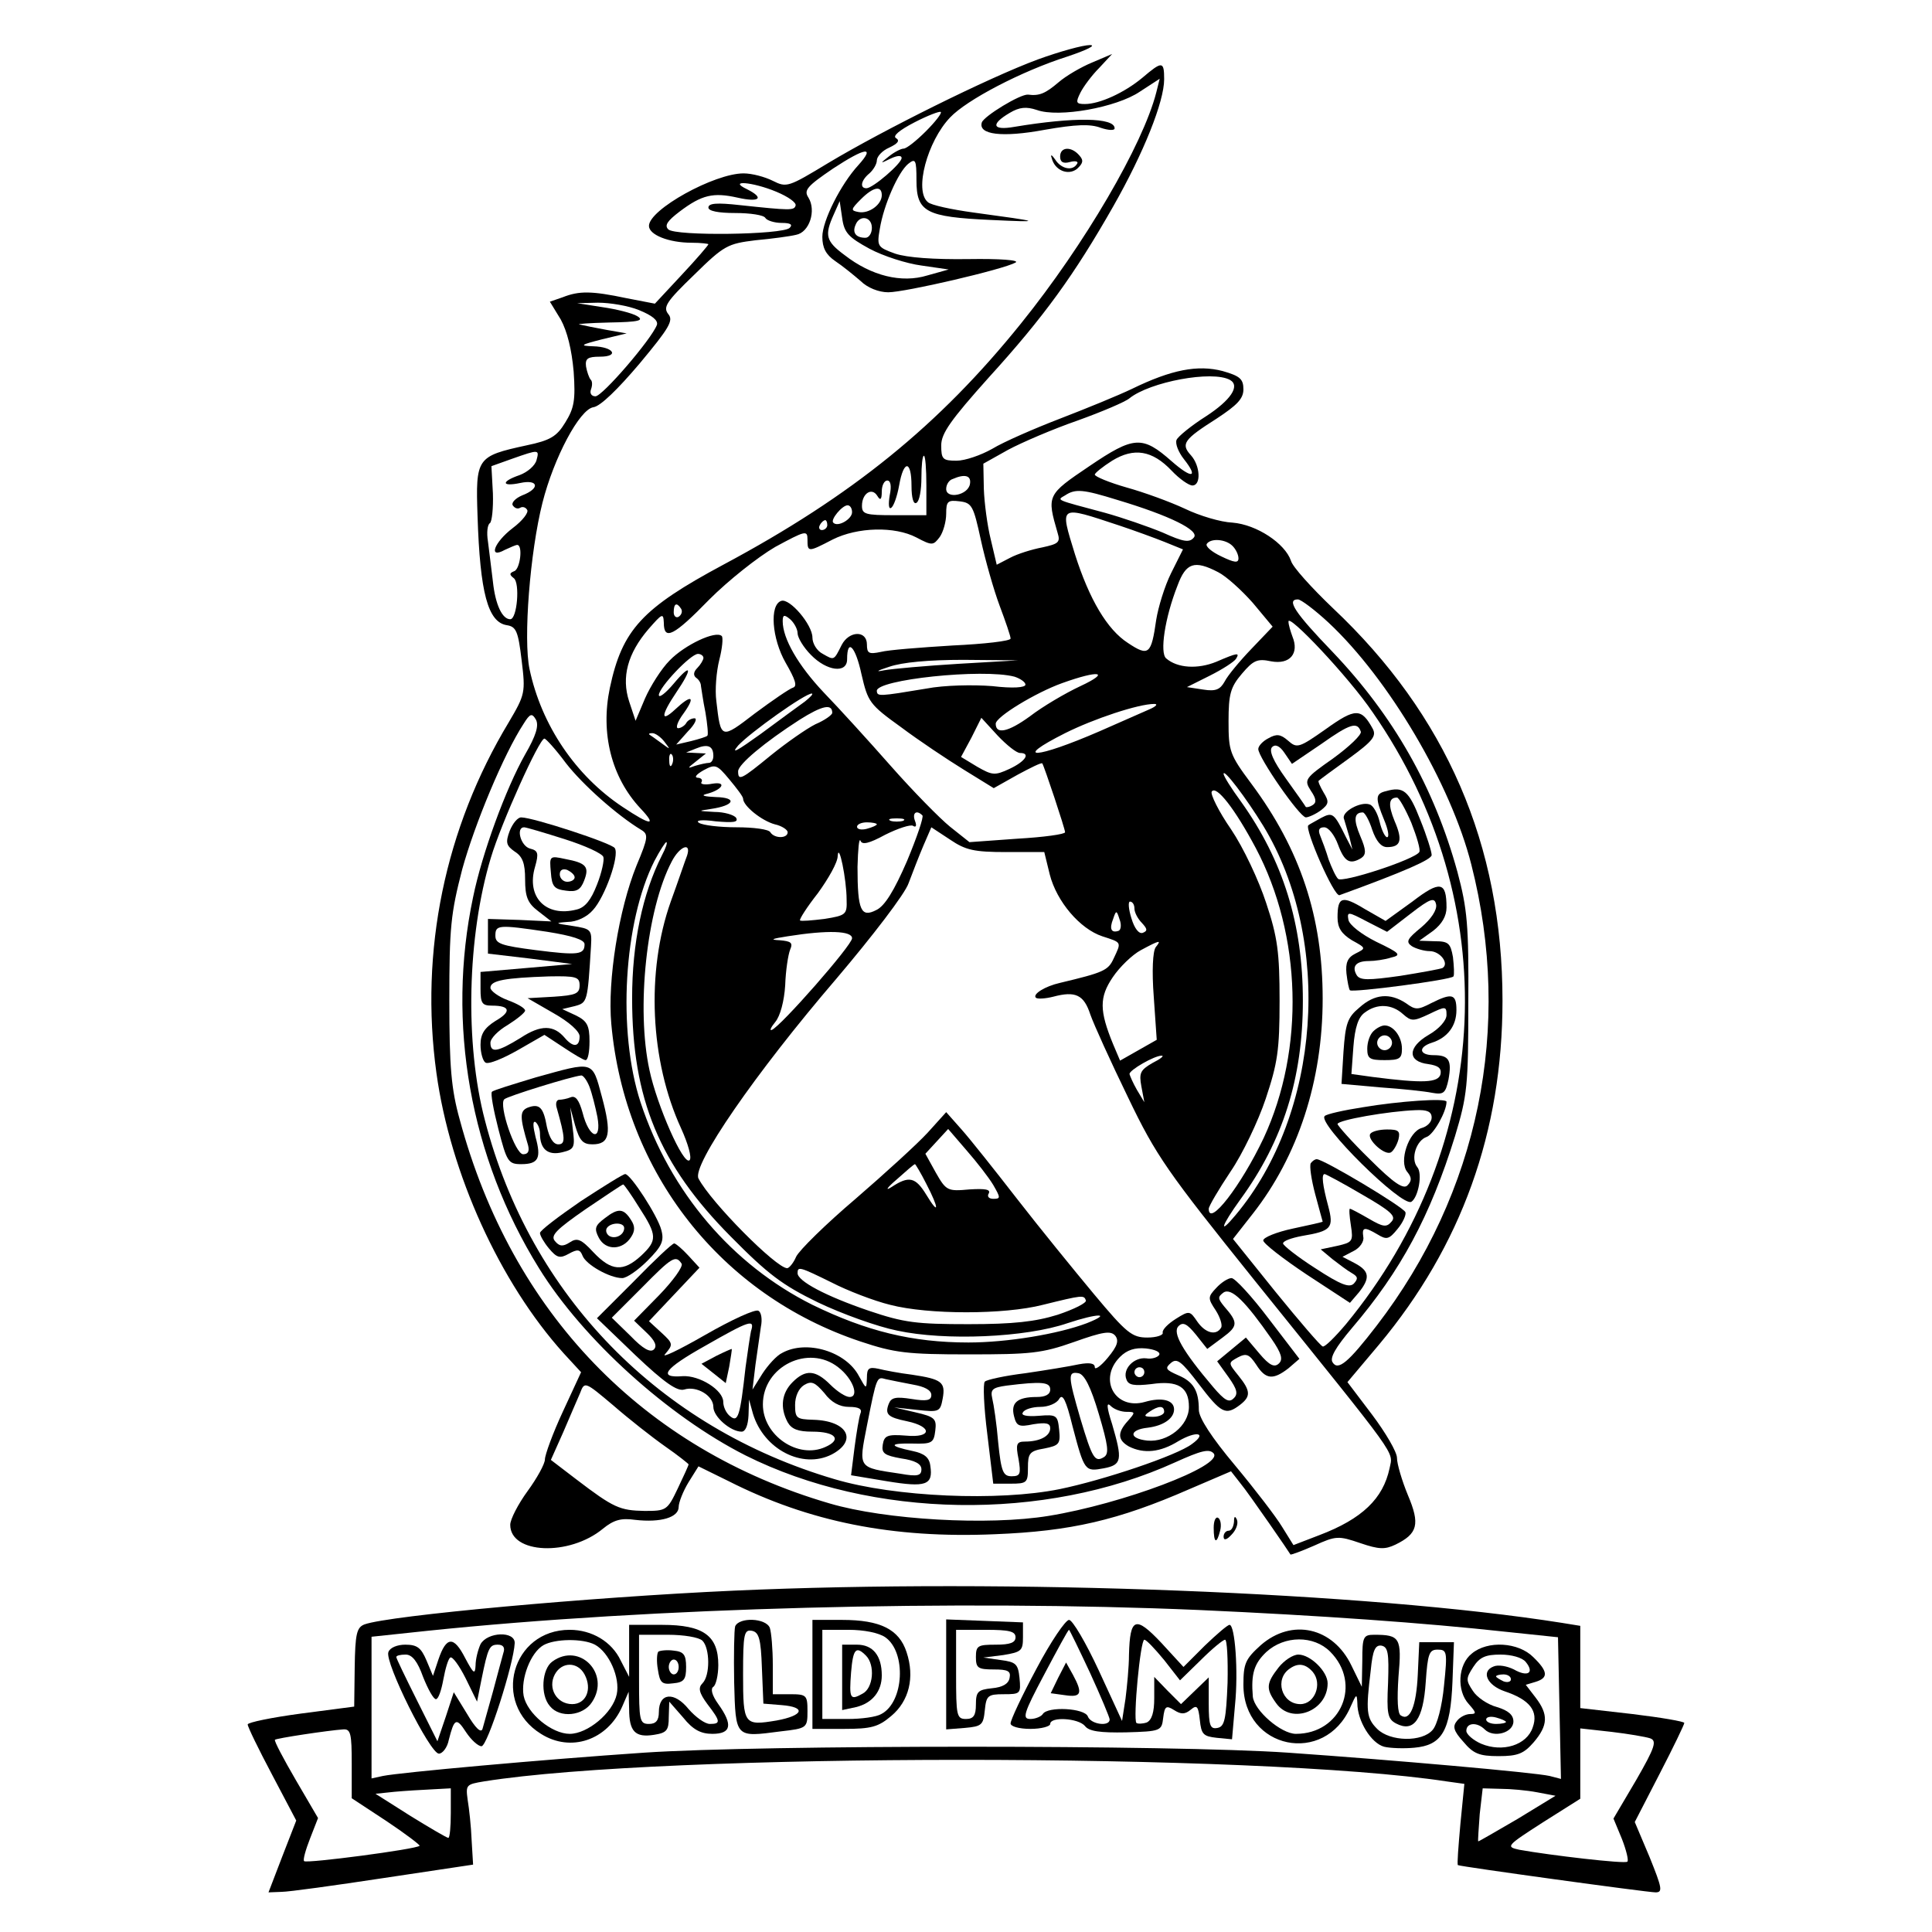 <?xml version="1.0" standalone="no"?>
<!DOCTYPE svg PUBLIC "-//W3C//DTD SVG 20010904//EN"
 "http://www.w3.org/TR/2001/REC-SVG-20010904/DTD/svg10.dtd">
<svg version="1.0" xmlns="http://www.w3.org/2000/svg"
 width="390pt" height="390pt" viewBox="0 0 390 390"
 preserveAspectRatio="xMidYMid meet">
<g transform="translate(0,390) scale(0.1,-0.1)"
fill="#000000" stroke="none">
<path d="M2095 3780 c-100 -37 -313 -143 -423 -209 -81 -49 -84 -50 -112 -36
-16 8 -42 15 -59 15 -59 0 -191 -73 -191 -106 0 -18 40 -34 86 -34 19 0 34 -2
34 -3 0 -2 -24 -30 -54 -62 l-54 -58 -57 11 c-71 15 -96 15 -129 2 l-26 -9 22
-36 c13 -24 22 -60 26 -105 4 -58 1 -74 -17 -103 -17 -28 -30 -36 -78 -46
-101 -22 -103 -25 -99 -143 5 -155 21 -214 59 -220 19 -3 23 -12 30 -71 8 -65
7 -69 -26 -125 -129 -214 -180 -462 -146 -708 28 -203 128 -423 257 -566 l35
-38 -37 -80 c-20 -43 -36 -87 -36 -96 0 -9 -16 -38 -35 -64 -19 -26 -35 -57
-35 -68 0 -59 119 -64 187 -8 22 18 37 22 65 18 52 -6 88 5 88 26 0 9 9 32 20
50 l20 32 61 -30 c162 -82 331 -116 538 -107 152 6 248 28 392 91 l84 36 18
-23 c10 -12 36 -49 59 -82 23 -33 42 -61 43 -63 1 -1 23 7 48 18 44 20 49 20
93 5 38 -13 50 -13 71 -3 45 22 50 41 25 100 -12 29 -22 63 -22 75 0 12 -23
51 -50 87 l-50 66 64 76 c166 199 249 429 249 694 0 315 -114 577 -342 792
-43 41 -82 84 -85 96 -12 35 -69 73 -118 77 -24 1 -67 14 -96 28 -30 14 -82
33 -118 43 -35 10 -64 22 -64 26 0 3 16 16 35 28 44 27 81 21 120 -20 16 -17
35 -30 42 -30 18 0 16 40 -3 61 -21 23 -14 32 52 74 41 27 54 40 54 59 0 21
-7 27 -42 37 -50 13 -103 3 -183 -36 -27 -13 -93 -40 -145 -60 -52 -20 -114
-47 -137 -61 -23 -13 -55 -24 -72 -24 -28 0 -31 3 -31 31 0 24 19 51 96 137
112 123 173 208 251 345 62 109 103 212 103 257 0 37 -4 37 -44 3 -36 -30 -86
-53 -116 -53 -18 0 -19 3 -9 23 6 12 23 35 38 50 l26 28 -40 -17 c-22 -9 -53
-27 -68 -40 -27 -23 -39 -28 -62 -25 -16 1 -88 -43 -93 -56 -8 -25 41 -31 127
-15 63 11 92 12 113 4 15 -5 28 -6 28 -1 0 22 -82 23 -202 3 -45 -8 -49 5 -10
28 20 12 34 13 55 6 44 -16 161 5 208 37 l40 26 -7 -28 c-27 -105 -144 -306
-273 -466 -165 -205 -341 -348 -601 -487 -164 -88 -204 -131 -229 -249 -19
-91 3 -180 62 -243 34 -36 21 -35 -36 3 -95 63 -164 165 -188 278 -13 61 1
237 26 336 23 91 75 189 103 193 14 2 49 36 93 88 60 72 69 87 58 100 -11 14
-4 25 52 79 61 60 68 63 124 70 33 3 70 8 82 11 27 5 41 49 25 75 -10 15 -3
23 50 59 64 42 86 46 51 7 -36 -39 -73 -113 -73 -145 0 -22 7 -36 26 -49 15
-10 37 -28 51 -40 14 -14 37 -23 56 -23 34 0 232 46 257 60 9 5 -32 8 -95 7
-70 -1 -124 3 -148 11 -36 13 -37 15 -31 50 8 49 37 114 57 131 15 12 17 9 17
-33 0 -64 19 -74 150 -80 107 -5 105 -4 -35 15 -44 6 -86 15 -92 21 -28 23 -1
123 45 171 33 35 143 93 237 123 39 13 59 23 45 23 -14 0 -61 -13 -105 -29z
m-226 -145 c-19 -19 -39 -35 -45 -35 -5 0 -19 -7 -30 -16 -18 -14 -18 -15 4
-4 13 6 22 7 22 1 0 -11 -58 -61 -71 -61 -14 0 -11 16 6 30 8 7 15 19 15 26 0
8 11 20 25 26 17 8 22 14 14 19 -8 4 6 16 37 32 27 14 51 23 53 21 3 -2 -11
-20 -30 -39z m-302 -122 c24 -10 41 -22 39 -28 -3 -10 -10 -10 -113 1 -45 5
-63 4 -63 -5 0 -7 20 -11 54 -11 30 0 58 -4 61 -10 3 -5 18 -10 33 -10 17 0
23 -3 16 -10 -14 -14 -231 -17 -245 -3 -8 8 -2 17 23 36 45 34 68 39 117 28
44 -10 55 -1 19 17 -40 19 11 15 59 -5z m213 -7 c0 -19 -26 -38 -47 -34 -16 3
-16 5 5 26 25 25 42 28 42 8z m-25 -108 c28 -15 75 -30 105 -34 l55 -8 -43
-12 c-52 -16 -113 -1 -167 41 -38 28 -41 40 -22 82 l12 27 5 -34 c4 -30 13
-39 55 -62z m5 42 c0 -11 -6 -20 -13 -20 -19 0 -27 10 -20 26 8 21 33 17 33
-6z m-470 -166 c27 -11 39 -21 36 -30 -11 -29 -110 -144 -124 -144 -8 0 -12 6
-9 14 3 8 3 17 -1 20 -3 4 -7 15 -9 26 -2 16 3 20 28 20 40 0 28 20 -14 21
-28 1 -25 3 18 14 l50 12 -40 7 c-22 4 -47 9 -55 11 -8 1 19 3 60 4 60 1 71 4
56 13 -10 6 -42 14 -70 18 l-51 8 42 1 c24 0 61 -6 83 -15z m1193 -141 c21
-12 1 -41 -48 -73 -30 -19 -57 -41 -60 -48 -3 -8 4 -25 15 -39 30 -38 16 -40
-25 -4 -59 52 -76 51 -166 -10 -86 -58 -86 -59 -64 -135 6 -19 1 -22 -31 -29
-21 -4 -50 -13 -65 -21 l-27 -14 -12 51 c-7 28 -13 74 -14 102 l-1 51 50 28
c28 15 91 42 140 59 50 18 97 38 105 45 41 33 167 57 203 37z m-1400 -162 c-3
-11 -18 -24 -34 -30 -38 -13 -37 -24 1 -16 37 8 41 -11 4 -25 -14 -6 -22 -15
-19 -20 4 -6 10 -8 15 -5 5 3 11 1 14 -4 4 -5 -9 -22 -29 -37 -38 -29 -50 -63
-16 -44 11 5 22 10 25 10 12 0 6 -49 -6 -53 -10 -4 -10 -7 -1 -14 13 -9 7 -83
-7 -83 -16 0 -30 29 -35 76 -3 27 -8 63 -10 81 -3 18 -1 34 4 37 4 3 7 30 6
60 l-3 55 42 15 c54 19 55 19 49 -3z m787 -51 l0 -60 -65 0 c-58 0 -65 2 -65
19 0 25 20 38 31 20 6 -10 9 -8 9 9 0 12 5 22 11 22 7 0 9 -11 5 -30 -3 -18
-2 -29 3 -25 5 3 12 23 16 45 9 52 25 52 25 -1 0 -24 4 -38 10 -34 6 3 10 26
10 51 0 24 2 44 5 44 3 0 5 -27 5 -60z m88 3 c-4 -23 -48 -31 -48 -10 0 9 6
18 13 20 25 11 38 7 35 -10z m297 -32 c107 -32 167 -62 155 -76 -9 -11 -21 -9
-63 10 -29 12 -81 30 -117 40 -101 27 -97 25 -80 35 21 14 37 12 105 -9z
m-275 -81 c9 -41 26 -101 38 -133 12 -32 22 -61 22 -66 0 -5 -53 -11 -117 -14
-65 -4 -130 -9 -145 -13 -24 -5 -28 -3 -28 15 0 29 -36 28 -51 -1 -16 -32 -15
-31 -38 -18 -12 6 -21 21 -21 33 0 26 -46 80 -63 74 -24 -8 -19 -76 9 -125 19
-33 24 -47 15 -50 -7 -2 -42 -26 -77 -52 -69 -53 -69 -53 -78 25 -3 22 0 59 6
83 6 23 8 45 5 48 -12 12 -75 -18 -105 -49 -17 -17 -39 -52 -50 -77 l-19 -45
-13 39 c-16 49 -3 97 39 146 28 32 30 33 31 13 0 -37 20 -27 92 47 38 38 97
85 133 106 61 33 65 34 65 15 0 -26 1 -26 51 0 50 25 125 27 169 4 32 -17 34
-16 47 1 7 10 13 31 13 47 0 25 3 28 27 25 25 -3 28 -9 43 -78z m-260 56 c0
-14 -29 -31 -38 -21 -6 6 18 35 29 35 5 0 9 -6 9 -14z m540 -27 c30 -10 71
-25 91 -33 l37 -15 -24 -48 c-13 -26 -26 -69 -30 -94 -10 -70 -15 -75 -57 -47
-42 27 -78 88 -107 179 -31 101 -34 99 90 58z m-590 1 c0 -5 -5 -10 -11 -10
-5 0 -7 5 -4 10 3 6 8 10 11 10 2 0 4 -4 4 -10z m818 -42 c7 -7 12 -18 12 -25
0 -10 -8 -9 -35 4 -19 9 -32 20 -29 25 8 12 38 10 52 -4z m-29 -53 c16 -8 47
-36 70 -62 l40 -48 -43 -45 c-24 -25 -48 -54 -54 -66 -9 -16 -18 -20 -43 -16
l-33 5 46 23 c26 13 49 28 53 34 8 13 4 13 -40 -6 -37 -15 -78 -13 -101 7 -13
11 -3 81 23 147 17 46 34 52 82 27z m223 -102 c121 -113 247 -326 288 -488 84
-329 15 -663 -191 -931 -57 -74 -78 -92 -89 -74 -6 9 6 30 39 69 99 116 158
226 208 387 25 83 27 102 27 269 1 158 -2 190 -22 265 -47 171 -129 315 -252
444 -76 79 -94 106 -70 106 6 0 34 -21 62 -47z m-1307 28 c3 -5 1 -12 -5 -16
-5 -3 -10 1 -10 9 0 18 6 21 15 7z m235 -49 c0 -9 12 -29 27 -44 32 -33 73
-38 73 -9 0 44 17 26 29 -30 13 -56 16 -61 80 -107 36 -27 93 -65 127 -86 l60
-37 48 27 c26 14 48 25 50 23 4 -6 46 -132 46 -139 0 -4 -43 -10 -96 -13 l-97
-7 -39 31 c-21 17 -75 72 -120 123 -44 50 -105 117 -135 148 -52 55 -83 109
-83 144 0 13 3 14 15 4 8 -7 15 -20 15 -28z m1161 -160 c267 -385 245 -872
-54 -1235 -22 -26 -43 -47 -47 -45 -5 2 -47 51 -95 110 l-86 107 40 51 c91
116 141 268 141 434 0 165 -45 301 -144 434 -44 59 -46 66 -46 126 0 55 4 69
27 96 23 27 31 31 59 25 38 -7 57 16 43 50 -4 11 -8 24 -8 30 -2 19 122 -112
170 -183z m-1351 110 c0 -4 -6 -14 -12 -20 -8 -8 -9 -15 -3 -20 6 -4 10 -11
10 -17 1 -5 4 -29 9 -53 4 -24 6 -45 4 -47 -1 -2 -17 -7 -33 -11 l-30 -7 24
27 c14 14 19 26 13 26 -6 0 -14 -4 -17 -10 -3 -5 -11 -10 -16 -10 -6 0 -1 14
11 30 25 35 16 39 -17 8 -30 -28 -29 -12 2 34 34 50 31 61 -5 18 -16 -19 -30
-30 -30 -23 0 15 64 83 79 83 6 0 11 -4 11 -8z m515 -12 c-66 -4 -133 -10
-150 -13 -19 -4 -15 -1 10 7 26 9 79 14 150 14 l110 -1 -120 -7z m113 -26 c12
-4 22 -11 22 -16 0 -6 -25 -8 -67 -3 -38 3 -97 2 -133 -5 -96 -16 -99 -16
-100 -5 -3 23 214 46 278 29z m133 -19 c-30 -14 -76 -41 -102 -61 -44 -32 -69
-37 -69 -15 0 14 81 63 134 82 75 27 99 23 37 -6z m-556 -31 c-11 -8 -51 -37
-90 -66 -46 -33 -61 -42 -45 -23 24 26 136 106 149 105 3 -1 -3 -7 -14 -16z
m55 -23 c0 -4 -15 -15 -34 -23 -18 -9 -58 -37 -89 -62 -61 -50 -67 -53 -67
-33 0 14 54 59 124 104 46 29 66 33 66 14z m640 7 c-14 -6 -59 -26 -100 -44
-129 -56 -179 -59 -70 -4 58 29 148 59 180 59 8 0 4 -5 -10 -11z m-1260 -91
c-39 -69 -87 -200 -105 -288 -54 -255 -6 -525 133 -749 89 -144 261 -299 417
-378 256 -128 603 -134 867 -14 53 24 69 28 78 18 20 -25 -185 -102 -333 -126
-122 -20 -330 -8 -442 25 -377 110 -642 385 -747 775 -17 61 -21 106 -21 240
0 148 3 176 26 265 25 91 84 233 124 294 13 21 17 22 25 8 6 -12 0 -32 -22
-70z m999 3 c22 0 11 -17 -21 -32 -30 -14 -35 -13 -65 4 l-33 20 21 39 20 40
33 -36 c18 -19 38 -35 45 -35z m-718 23 c13 -17 13 -17 -6 -3 -11 8 -22 16
-24 17 -2 2 0 3 6 3 6 0 17 -8 24 -17z m-199 -43 c34 -44 104 -106 152 -135
15 -9 15 -15 -9 -72 -36 -89 -59 -232 -51 -320 27 -300 221 -547 503 -641 69
-23 94 -26 218 -26 125 0 148 2 213 25 59 21 74 23 83 13 8 -10 5 -21 -15 -45
-14 -17 -26 -25 -26 -19 0 8 -10 10 -32 6 -18 -4 -67 -12 -108 -18 -41 -5 -78
-13 -82 -17 -4 -4 -2 -51 5 -106 l12 -100 35 0 c33 0 35 2 35 32 0 29 3 34 33
39 30 6 33 9 30 38 -3 29 -5 31 -41 28 -25 -2 -37 1 -32 7 3 6 19 11 35 11 16
0 33 7 38 16 7 12 14 -2 27 -55 24 -91 25 -92 63 -85 37 7 38 17 17 89 -11 34
-12 46 -3 37 7 -7 21 -12 32 -12 18 0 18 -1 3 -18 -22 -24 -21 -39 2 -52 30
-15 63 -12 100 11 36 21 59 17 27 -6 -30 -23 -179 -73 -267 -91 -123 -25 -333
-16 -454 20 -354 104 -614 370 -706 724 -41 155 -36 372 12 531 21 70 98 241
108 240 3 0 23 -22 43 -49z m298 14 c0 -8 -4 -14 -9 -14 -5 0 -18 -3 -28 -6
-16 -6 -16 -5 2 9 l20 16 -20 1 -20 1 20 8 c24 10 35 5 35 -15z m-83 -16 c-3
-8 -6 -5 -6 6 -1 11 2 17 5 13 3 -3 4 -12 1 -19z m143 -70 c0 -15 38 -45 64
-52 14 -3 26 -11 26 -16 0 -13 -27 -13 -35 0 -3 6 -34 10 -68 10 -34 0 -68 4
-76 9 -8 5 5 7 34 3 35 -3 46 -2 41 7 -4 6 -24 12 -44 12 -34 2 -34 2 -7 6 48
7 54 23 10 24 -22 1 -31 3 -20 6 33 8 44 26 13 21 -15 -3 -25 -1 -22 3 3 5 -1
9 -8 9 -7 1 -2 7 12 15 24 13 27 12 52 -18 15 -18 28 -35 28 -39z m1050 -55
c141 -232 116 -581 -56 -786 -35 -42 -29 -22 10 32 86 118 126 245 126 401 0
155 -40 283 -125 402 -19 26 -35 51 -35 56 0 11 45 -48 80 -105z m-15 -45 c93
-176 99 -406 16 -585 -46 -97 -111 -181 -111 -143 0 5 20 39 44 75 24 35 56
102 71 147 24 72 28 98 28 198 0 97 -4 128 -27 197 -15 46 -46 112 -71 149
-25 36 -42 71 -39 76 9 14 47 -35 89 -114z m-673 66 c3 -3 -11 -44 -31 -92
-26 -60 -45 -91 -62 -99 -31 -16 -38 -1 -38 87 1 36 3 59 6 53 3 -9 17 -6 50
12 26 13 51 21 56 18 6 -4 8 0 4 10 -6 16 3 23 15 11z m-39 -11 c-7 -2 -19 -2
-25 0 -7 3 -2 5 12 5 14 0 19 -2 13 -5z m-53 -7 c0 -2 -9 -6 -20 -9 -11 -3
-20 -1 -20 4 0 5 9 9 20 9 11 0 20 -2 20 -4z m261 -56 l77 0 11 -45 c14 -55
61 -110 106 -125 40 -13 39 -11 23 -45 -11 -24 -20 -28 -108 -49 -31 -7 -56
-23 -49 -30 3 -3 19 -2 35 2 45 12 62 4 75 -36 7 -20 41 -95 76 -167 57 -119
80 -151 255 -369 297 -369 280 -344 273 -380 -13 -61 -55 -102 -142 -135 l-52
-20 -23 37 c-12 20 -55 76 -95 124 -47 56 -73 96 -73 112 0 39 -11 57 -42 70
-25 11 -27 14 -14 25 12 10 21 3 56 -43 45 -59 54 -64 83 -42 22 17 22 28 -3
59 -21 26 -21 26 -1 37 17 9 23 6 37 -15 19 -30 34 -31 65 -7 l22 19 -62 81
c-34 45 -68 82 -75 82 -7 0 -21 -9 -31 -20 -17 -18 -17 -21 -1 -45 9 -14 14
-30 11 -35 -10 -17 -32 -11 -48 12 -15 22 -16 23 -43 6 -16 -10 -28 -22 -27
-28 2 -5 -12 -10 -31 -10 -31 0 -42 9 -108 88 -40 48 -110 134 -155 192 -45
58 -95 121 -112 140 l-31 35 -37 -41 c-21 -23 -87 -83 -146 -134 -60 -51 -114
-104 -120 -117 -5 -12 -14 -23 -18 -23 -22 0 -154 133 -179 181 -14 26 115
213 278 403 73 86 139 172 146 193 8 21 21 55 30 76 l16 37 38 -25 c31 -21 48
-25 113 -25z m-695 -7 c-39 -77 -60 -177 -60 -288 0 -203 55 -336 199 -481 75
-76 104 -98 176 -133 48 -23 120 -49 160 -57 97 -21 260 -14 344 15 60 20 92
21 39 0 -58 -22 -161 -39 -239 -39 -114 0 -206 23 -315 76 -162 81 -287 227
-347 409 -47 144 -34 364 28 487 11 21 22 38 24 38 3 0 -1 -12 -9 -27z m51 0
c-4 -10 -18 -52 -33 -93 -50 -141 -42 -321 21 -458 14 -31 22 -59 17 -64 -12
-12 -66 111 -81 182 -27 124 -6 324 45 421 16 31 40 40 31 12z m322 -89 c1
-30 -1 -32 -45 -39 -25 -3 -47 -5 -49 -3 -2 2 14 27 36 55 21 29 40 62 40 75
2 30 18 -47 18 -88z m581 -18 c0 -8 7 -21 15 -29 11 -12 12 -16 2 -20 -8 -3
-17 9 -23 29 -6 19 -7 34 -3 34 5 0 9 -6 9 -14z m-32 -45 c-15 -5 -19 4 -11
24 6 18 7 18 13 -1 4 -10 3 -21 -2 -23z m-538 -15 c0 -14 -144 -178 -162 -185
-5 -2 -2 5 7 16 10 12 18 42 20 74 1 30 6 62 10 72 6 14 2 17 -21 19 -21 1
-16 3 16 8 82 13 130 11 130 -4z m613 -18 c-6 -8 -8 -48 -4 -100 l6 -87 -37
-21 -37 -21 -14 33 c-28 68 -28 95 -1 135 14 21 40 46 57 55 39 21 42 21 30 6z
m-7 -234 c-24 -14 -27 -20 -22 -47 l6 -32 -15 25 c-8 14 -14 28 -15 32 0 8 50
37 65 37 6 0 -3 -7 -19 -15z m-321 -246 c15 -26 15 -28 0 -28 -9 0 -13 5 -9
11 4 8 -7 10 -39 8 -44 -4 -47 -3 -68 34 l-21 38 23 25 23 25 37 -43 c21 -24
45 -55 54 -70z m-135 2 c26 -50 26 -65 0 -22 -22 36 -35 39 -70 16 -14 -9 -10
-2 10 15 19 17 35 31 37 31 1 0 12 -18 23 -40z m-191 -199 c31 -16 85 -37 118
-45 77 -20 230 -20 308 0 81 20 83 20 87 9 2 -5 -24 -18 -57 -29 -45 -14 -89
-19 -180 -19 -105 0 -130 3 -201 27 -88 30 -144 60 -144 76 0 14 4 13 69 -19z
m888 -114 c20 -29 23 -41 15 -49 -9 -9 -19 -5 -40 20 l-27 32 -29 -24 -29 -24
23 -32 c17 -24 20 -34 10 -43 -9 -9 -18 -4 -41 23 -62 73 -83 110 -70 123 9 9
17 5 35 -17 l23 -29 31 23 c31 23 32 30 3 63 -13 16 -13 19 -1 28 16 10 44
-18 97 -94z m-227 -32 c-3 -5 -15 -9 -26 -7 -25 3 -49 -22 -40 -43 4 -11 15
-13 50 -9 54 8 76 -6 76 -46 0 -38 -43 -72 -84 -68 -38 4 -37 22 1 26 32 4 53
19 53 37 0 19 -25 25 -59 15 -60 -17 -95 46 -50 91 14 14 30 19 52 17 18 -2
30 -7 27 -13z m-30 -35 c0 -5 -4 -10 -10 -10 -5 0 -10 5 -10 10 0 6 5 10 10
10 6 0 10 -4 10 -10z m-92 -84 c19 -64 21 -80 11 -87 -19 -12 -24 -3 -48 77
-25 86 -26 96 -4 92 12 -2 25 -28 41 -82z m-875 -66 c26 -18 47 -35 47 -36 0
-2 -10 -24 -22 -49 -21 -44 -23 -45 -67 -45 -50 1 -62 6 -138 64 l-51 39 25
56 c13 31 29 67 34 79 9 24 10 23 67 -25 31 -27 78 -64 105 -83z m777 115 c0
-10 -10 -15 -27 -15 -40 0 -53 -12 -46 -39 5 -20 10 -22 39 -16 26 4 34 2 34
-8 0 -16 -21 -27 -51 -27 -17 0 -19 -5 -13 -35 5 -30 4 -35 -14 -35 -17 0 -21
9 -27 68 -3 37 -9 77 -12 89 -4 18 0 22 29 26 72 9 88 7 88 -8z m230 -45 c0
-5 -10 -10 -22 -10 -19 0 -20 2 -8 10 19 13 30 13 30 0z"/>
<path d="M2676 2428 c-54 -38 -58 -39 -76 -23 -15 13 -23 14 -39 5 -12 -6 -21
-16 -21 -22 0 -17 83 -137 96 -138 5 0 19 6 30 14 17 13 17 18 6 36 -7 12 -12
23 -10 24 2 2 29 22 61 45 48 35 56 45 48 60 -23 42 -35 42 -95 -1z m71 -5 c2
-6 -23 -30 -56 -54 -57 -40 -59 -43 -45 -65 11 -16 12 -24 4 -29 -6 -4 -12 -5
-14 -4 -1 2 -19 28 -40 57 -26 36 -35 57 -28 64 6 6 15 3 25 -12 l15 -22 59
40 c58 41 73 46 80 25z"/>
<path d="M2798 2303 c-22 -5 -22 -14 -4 -58 8 -19 11 -35 6 -35 -4 0 -11 14
-15 31 -4 17 -13 33 -20 35 -18 7 -58 -15 -52 -29 2 -7 7 -23 11 -37 l6 -25
-13 25 c-24 49 -27 51 -50 39 -12 -7 -24 -13 -26 -15 -8 -7 52 -145 63 -141
132 48 186 72 186 81 0 7 -10 39 -23 71 -23 59 -34 68 -69 58z m51 -64 c11
-28 19 -55 16 -59 -9 -15 -156 -63 -164 -54 -5 5 -13 23 -19 39 -5 17 -13 38
-17 48 -5 12 -2 17 8 17 9 0 21 -16 28 -35 13 -35 24 -41 47 -27 10 7 10 16
-2 44 -14 33 -13 48 5 48 4 0 13 -16 19 -35 8 -23 18 -35 30 -35 28 0 32 14
15 53 -13 32 -12 47 5 47 4 0 17 -23 29 -51z"/>
<path d="M2851 2080 l-54 -39 -42 24 c-46 28 -55 25 -55 -17 0 -21 8 -33 29
-46 29 -16 29 -16 7 -27 -16 -8 -20 -19 -18 -40 2 -17 5 -32 7 -34 6 -5 205
21 209 28 2 3 1 21 -1 39 -5 28 -9 32 -37 32 l-31 1 28 20 c18 14 27 30 27 47
0 53 -13 55 -69 12z m18 -52 c-28 -23 -32 -29 -19 -38 8 -5 25 -10 36 -10 21
0 40 -25 26 -34 -4 -2 -42 -9 -86 -16 -64 -9 -80 -9 -87 1 -11 18 -2 29 24 29
12 0 33 3 45 7 22 5 18 9 -30 32 -30 15 -54 34 -56 44 -3 17 -1 17 37 -3 l41
-21 48 37 c40 31 48 33 51 18 2 -11 -10 -29 -30 -46z"/>
<path d="M2744 1866 c-24 -20 -28 -32 -32 -89 l-4 -65 78 -7 c44 -3 91 -8 105
-11 23 -4 27 -1 33 27 7 39 1 49 -30 49 -29 0 -32 16 -4 25 32 10 50 34 50 66
0 33 -9 35 -51 14 -27 -14 -32 -14 -51 0 -32 21 -63 19 -94 -9z m88 -13 c17
-15 21 -15 53 0 33 16 35 16 35 -2 0 -11 -15 -28 -36 -40 -43 -25 -43 -54 -1
-59 20 -3 27 -8 25 -20 -4 -18 -36 -19 -137 -6 l-43 6 4 55 c3 39 10 60 23 69
25 19 55 17 77 -3z"/>
<path d="M2772 1818 c-7 -7 -12 -22 -12 -35 0 -20 5 -23 35 -23 30 0 35 3 35
23 0 24 -17 47 -35 47 -6 0 -16 -5 -23 -12z m38 -23 c0 -8 -7 -15 -15 -15 -8
0 -15 7 -15 15 0 8 7 15 15 15 8 0 15 -7 15 -15z"/>
<path d="M2752 1665 c-39 -6 -75 -14 -78 -18 -15 -15 156 -184 175 -173 14 9
23 57 12 70 -14 17 -2 54 19 61 14 5 40 51 40 71 0 8 -97 1 -168 -11z m138
-21 c0 -9 -9 -18 -20 -21 -26 -7 -47 -68 -29 -89 9 -11 9 -18 0 -27 -8 -8 -27
4 -76 53 -36 35 -65 68 -65 71 0 8 103 26 158 28 23 1 32 -3 32 -15z"/>
<path d="M2766 1611 c-7 -11 30 -45 42 -37 5 3 12 15 15 26 4 17 0 20 -23 20
-16 0 -31 -4 -34 -9z"/>
<path d="M2646 1552 c-3 -5 1 -33 9 -63 8 -30 15 -55 15 -55 0 -1 -27 -7 -60
-14 -33 -7 -60 -18 -60 -24 0 -6 40 -37 88 -69 l87 -57 18 21 c23 29 22 43 -8
59 l-25 13 23 12 c12 6 21 19 19 28 -3 20 2 21 29 5 18 -11 23 -10 40 11 11
13 18 29 16 34 -3 10 -165 107 -179 107 -4 0 -9 -4 -12 -8z m103 -63 c59 -34
70 -44 60 -55 -10 -12 -17 -11 -46 6 -19 11 -36 20 -38 20 -2 0 -1 -15 2 -34
5 -32 3 -34 -28 -41 l-33 -7 24 -20 c13 -10 30 -23 39 -28 12 -7 13 -11 4 -21
-9 -9 -26 -3 -78 31 -36 23 -65 46 -65 50 0 5 17 11 38 15 60 10 65 16 53 61
-11 41 -14 64 -7 64 2 0 36 -18 75 -41z"/>
<path d="M1029 2223 c-9 -24 -7 -30 10 -42 16 -10 21 -24 21 -56 0 -35 5 -48
26 -64 l27 -21 -64 3 -64 2 0 -35 0 -35 85 -10 85 -11 -92 -8 -93 -8 0 -34 c0
-29 3 -34 23 -34 37 0 40 -12 7 -31 -22 -14 -30 -26 -30 -48 0 -17 5 -33 10
-36 6 -4 35 8 65 25 l54 31 38 -25 c21 -14 41 -26 45 -26 5 0 8 17 8 38 0 32
-5 41 -27 52 l-28 13 25 6 c26 7 26 8 33 121 2 34 0 35 -38 41 -35 5 -36 6 -9
8 18 0 39 10 51 24 24 26 54 110 44 125 -6 10 -165 62 -189 62 -7 0 -17 -12
-23 -27z m111 -17 c41 -13 76 -29 78 -36 2 -6 -3 -31 -13 -56 -12 -31 -24 -46
-41 -50 -62 -16 -102 25 -84 86 8 28 6 33 -10 37 -19 5 -29 43 -12 43 4 0 41
-11 82 -24z m-35 -187 c50 -8 75 -16 75 -25 0 -21 -12 -23 -98 -12 -70 9 -82
13 -82 29 0 22 5 23 105 8z m65 -108 c0 -17 -8 -20 -52 -23 l-53 -3 52 -30
c32 -18 53 -37 53 -47 0 -22 -13 -23 -30 -3 -22 26 -48 27 -89 0 -47 -29 -61
-31 -61 -10 0 9 16 25 35 36 19 12 35 25 35 29 0 5 -16 14 -35 21 -19 7 -35
19 -35 25 0 15 30 20 118 23 55 1 62 -1 62 -18z"/>
<path d="M1112 2139 c2 -29 7 -34 31 -37 21 -3 29 2 36 20 11 28 5 36 -38 44
-32 7 -32 6 -29 -27z m48 -10 c0 -5 -7 -9 -15 -9 -8 0 -15 7 -15 15 0 9 6 12
15 9 8 -4 15 -10 15 -15z"/>
<path d="M1081 1725 c-46 -14 -86 -26 -88 -29 -3 -3 3 -36 13 -75 17 -66 20
-71 46 -71 35 0 41 12 29 55 -5 21 -6 33 0 30 5 -4 9 -14 9 -23 0 -32 16 -45
45 -38 25 6 26 10 21 49 l-5 42 10 -37 c9 -31 16 -38 35 -38 35 0 39 22 19 96
-20 74 -15 72 -134 39z m109 -19 c5 -13 12 -41 16 -61 9 -51 -17 -43 -30 9 -7
25 -14 35 -24 31 -7 -3 -18 -5 -23 -5 -6 0 -8 -8 -5 -17 17 -60 18 -73 3 -73
-10 0 -18 13 -23 35 -7 40 -15 48 -39 39 -16 -7 -16 -19 1 -76 3 -12 0 -18
-10 -18 -16 0 -50 100 -38 111 6 6 135 46 155 48 4 1 12 -10 17 -23z"/>
<path d="M1172 1475 c-45 -31 -82 -59 -82 -64 0 -5 8 -19 18 -31 16 -19 22
-21 40 -11 18 10 23 9 28 -4 7 -18 55 -45 80 -45 9 0 32 16 51 35 29 29 34 40
28 62 -7 28 -62 113 -73 113 -4 0 -44 -25 -90 -55z m118 -12 c37 -57 37 -67 4
-98 -36 -33 -60 -31 -96 7 -25 27 -33 30 -48 20 -14 -9 -21 -8 -30 3 -9 11 3
23 62 64 40 27 74 50 76 50 1 1 16 -20 32 -46z"/>
<path d="M1221 1441 c-20 -15 -22 -21 -12 -40 14 -26 48 -25 65 2 8 12 8 22 0
34 -15 24 -26 25 -53 4z m39 -20 c0 -14 -18 -23 -30 -16 -6 4 -8 11 -5 16 8
12 35 12 35 0z"/>
<path d="M1280 1314 l-75 -75 78 -75 c58 -55 84 -73 98 -69 25 8 59 -12 59
-35 0 -20 35 -50 57 -50 8 0 13 13 14 33 l1 32 8 -29 c22 -72 100 -112 159
-82 53 28 32 68 -37 70 -34 1 -37 3 -37 30 0 17 7 33 18 40 15 9 22 6 41 -16
14 -19 31 -28 50 -28 19 0 27 -4 23 -13 -3 -8 -8 -39 -12 -69 l-7 -56 72 -12
c79 -13 94 -8 88 31 -2 17 -12 25 -36 30 -48 10 -48 16 0 15 39 -1 43 1 46 26
3 24 -1 28 -40 37 l-43 10 46 -5 c45 -5 47 -4 52 23 6 33 -2 39 -62 48 -25 3
-56 9 -68 12 -19 4 -23 1 -23 -18 -1 -24 -1 -24 -16 3 -26 50 -106 74 -155 47
-11 -5 -29 -25 -40 -42 l-20 -32 6 50 c4 28 9 62 11 77 3 14 1 29 -5 32 -6 4
-54 -18 -108 -49 -54 -31 -90 -48 -80 -38 16 19 16 21 -8 43 l-25 23 51 54 51
54 -23 25 c-12 13 -25 24 -28 24 -4 0 -40 -34 -81 -76z m96 35 c3 -6 -17 -34
-45 -63 l-51 -52 25 -24 c17 -16 22 -27 15 -34 -7 -7 -22 1 -47 27 l-38 37 60
60 c62 63 69 67 81 49z m140 -136 c-2 -10 -7 -43 -11 -73 -11 -99 -15 -112
-31 -99 -8 6 -14 19 -14 29 0 24 -48 54 -82 52 -51 -4 -37 15 45 61 91 52 101
55 93 30z m176 -73 c30 -23 43 -60 23 -60 -8 0 -25 11 -39 25 -30 30 -50 31
-76 5 -22 -22 -26 -51 -10 -81 8 -14 21 -19 50 -19 47 0 60 -16 26 -31 -55
-25 -126 23 -126 86 0 77 92 122 152 75z m151 -35 c23 -4 37 -11 37 -21 0 -11
-9 -13 -40 -8 -32 5 -41 3 -46 -10 -8 -21 -2 -27 37 -35 52 -11 50 -34 -2 -29
-38 3 -44 0 -47 -18 -3 -18 4 -22 37 -28 28 -4 41 -11 41 -22 0 -13 -8 -15
-42 -9 -87 13 -85 10 -68 97 20 101 20 99 38 94 9 -2 34 -7 55 -11z"/>
<path d="M1446 1163 l-30 -16 24 -19 25 -20 7 33 c3 19 6 35 5 36 -1 0 -15 -6
-31 -14z"/>
<path d="M2140 3584 c0 -11 6 -15 20 -11 11 3 18 1 14 -4 -9 -15 -32 -10 -44
9 -7 10 -10 11 -7 3 6 -25 33 -36 51 -22 12 11 14 17 5 27 -16 19 -39 18 -39
-2z"/>
<path d="M2450 816 c0 -31 6 -34 13 -6 3 11 1 23 -4 26 -5 3 -9 -6 -9 -20z"/>
<path d="M2491 828 c-1 -10 -5 -18 -11 -18 -5 0 -10 -5 -10 -12 0 -8 6 -7 16
4 9 9 14 22 11 30 -4 9 -6 7 -6 -4z"/>
<path d="M1480 689 c-288 -13 -694 -50 -744 -68 -16 -6 -19 -19 -20 -87 l-1
-79 -107 -14 c-60 -8 -108 -18 -108 -22 0 -5 22 -50 49 -101 l49 -93 -28 -72
-28 -73 26 1 c15 0 108 13 207 28 l180 27 -3 50 c-1 27 -5 63 -8 81 -4 30 -3
31 33 37 362 58 1562 58 1943 0 l36 -5 -8 -81 c-4 -45 -7 -82 -5 -83 5 -3 383
-55 399 -55 15 0 13 9 -12 71 l-30 71 50 97 c28 54 50 100 50 103 0 3 -47 11
-105 18 l-105 12 0 83 0 83 -37 6 c-392 62 -1118 90 -1673 65z m940 -39 c245
-11 456 -26 620 -44 l105 -11 3 -143 3 -143 -23 6 c-31 7 -313 32 -528 47
-231 16 -1062 16 -1300 0 -206 -14 -493 -40 -527 -47 l-23 -5 0 143 0 143 113
12 c452 47 1068 63 1557 42z m-1710 -310 l0 -70 70 -46 c39 -26 69 -49 67 -50
-7 -7 -228 -36 -233 -31 -3 2 3 23 12 46 l16 41 -45 77 c-25 43 -44 79 -42 81
2 3 108 19 138 21 15 1 17 -9 17 -69z m2621 51 c14 -5 10 -18 -28 -84 l-46
-78 17 -41 c9 -23 14 -44 11 -46 -4 -5 -157 13 -218 24 -28 6 -26 8 47 55 l76
48 0 71 0 71 63 -7 c34 -4 69 -10 78 -13z m-2421 -151 c0 -27 -2 -50 -5 -50
-3 0 -37 20 -76 44 l-71 45 38 4 c22 2 56 4 77 5 l37 2 0 -50z m2193 42 l37
-7 -77 -47 c-43 -25 -79 -46 -79 -45 -1 1 1 26 3 55 l6 52 36 -1 c20 0 53 -3
74 -7z"/>
<path d="M1484 617 c-2 -7 -3 -58 -2 -113 3 -113 2 -111 94 -99 53 6 54 7 54
41 0 32 -2 34 -35 34 l-35 0 0 59 c0 33 -3 66 -6 75 -8 20 -62 22 -70 3z m54
-84 l3 -72 37 -3 c50 -4 44 -21 -10 -31 -66 -11 -68 -9 -68 93 0 82 2 91 18
88 14 -3 18 -16 20 -75z"/>
<path d="M1640 520 l0 -110 64 0 c55 0 69 4 95 26 36 30 48 78 31 129 -15 46
-53 65 -130 65 l-60 0 0 -110z m147 75 c43 -30 38 -131 -8 -155 -10 -6 -40
-10 -68 -10 l-51 0 0 90 0 90 53 0 c31 0 61 -6 74 -15z"/>
<path d="M1700 514 l0 -66 28 6 c33 8 52 32 52 64 0 40 -18 62 -50 62 l-30 0
0 -66z m48 44 c19 -19 15 -66 -7 -77 -25 -14 -27 -10 -23 43 4 48 10 54 30 34z"/>
<path d="M1910 520 l0 -111 38 3 c34 3 37 6 40 36 3 29 6 32 38 32 34 0 35 1
32 33 -3 28 -7 32 -38 36 l-35 5 40 5 c37 6 40 9 40 36 l0 30 -77 3 -78 3 0
-111z m140 75 c0 -11 -11 -15 -40 -15 -36 0 -40 -2 -40 -25 0 -22 4 -25 36
-25 28 0 35 -3 32 -17 -2 -12 -14 -19 -36 -21 -28 -3 -32 -7 -32 -33 0 -22 -5
-29 -20 -29 -19 0 -20 7 -20 90 l0 90 60 0 c47 0 60 -3 60 -15z"/>
<path d="M2092 531 c-29 -54 -52 -103 -52 -110 0 -6 17 -11 40 -11 22 0 40 5
40 10 0 15 56 12 70 -4 8 -11 31 -14 83 -13 70 2 72 3 75 29 3 24 6 26 22 16
14 -9 22 -9 34 1 12 10 15 7 18 -21 3 -29 7 -33 34 -36 l31 -3 6 69 c7 68 0
162 -11 162 -4 0 -26 -19 -50 -42 l-43 -43 -45 49 c-52 55 -63 51 -65 -24 0
-25 -4 -65 -7 -89 l-7 -45 -47 102 c-26 56 -53 102 -60 102 -7 0 -37 -44 -66
-99z m108 -7 c22 -48 40 -91 40 -95 0 -15 -38 -10 -44 6 -6 17 -81 21 -91 5
-3 -5 -15 -10 -25 -10 -17 0 -14 11 28 90 26 49 48 90 50 90 1 0 20 -39 42
-86z m150 25 l32 -41 42 41 c23 23 45 41 49 41 4 0 6 -39 5 -87 -3 -74 -6 -88
-20 -91 -15 -3 -18 4 -18 49 l0 53 -28 -27 -28 -27 -27 27 -27 28 0 -43 c0
-29 -5 -44 -15 -49 -9 -3 -18 -3 -21 -1 -7 8 8 168 16 168 4 0 21 -18 40 -41z"/>
<path d="M2136 513 l-15 -31 29 -4 c33 -5 36 4 16 41 l-14 25 -16 -31z"/>
<path d="M1270 568 l0 -53 -17 33 c-18 38 -58 62 -103 62 -117 0 -158 -148
-58 -210 60 -38 134 -13 164 55 l13 30 1 -35 c0 -45 12 -58 50 -52 26 4 30 9
30 36 l1 31 28 -32 c20 -25 36 -33 59 -33 38 0 42 18 12 60 -13 18 -16 31 -10
35 5 3 10 23 10 44 0 59 -30 81 -113 81 l-67 0 0 -52z m148 20 c15 -15 16 -70
0 -86 -9 -9 -7 -19 10 -42 27 -35 27 -40 5 -40 -10 0 -29 14 -43 30 -29 36
-60 33 -60 -6 0 -17 -6 -24 -20 -24 -19 0 -20 7 -20 90 l0 90 58 0 c32 0 63
-5 70 -12z m-217 -8 c29 -16 51 -67 44 -100 -8 -38 -59 -80 -95 -80 -36 0 -86
41 -93 77 -6 34 14 87 40 102 23 13 79 14 104 1z"/>
<path d="M1329 566 c-3 -3 -4 -20 -1 -36 4 -27 8 -31 31 -28 22 2 26 8 26 33
0 25 -5 31 -25 33 -14 2 -28 0 -31 -2z m41 -31 c0 -8 -4 -15 -10 -15 -5 0 -10
7 -10 15 0 8 5 15 10 15 6 0 10 -7 10 -15z"/>
<path d="M1115 546 c-21 -15 -25 -67 -5 -90 20 -25 67 -20 85 8 38 57 -25 122
-80 82z m65 -26 c16 -30 3 -60 -25 -60 -31 0 -50 32 -35 60 14 26 46 26 60 0z"/>
<path d="M2545 579 c-31 -28 -35 -37 -35 -80 0 -130 164 -164 216 -45 12 27
13 28 14 8 0 -36 28 -81 54 -88 12 -3 40 -4 61 -2 56 5 73 34 77 133 l3 80
-35 0 -35 0 -3 -65 c-3 -65 -16 -95 -34 -83 -7 3 -8 33 -5 78 7 79 3 85 -49
85 -22 0 -24 -4 -24 -52 l-1 -53 -21 43 c-37 77 -120 96 -183 41z m140 -13
c65 -65 22 -166 -69 -166 -30 0 -84 47 -87 75 -4 47 3 67 27 90 37 34 96 34
129 1z m117 -63 c-3 -62 -1 -73 16 -82 36 -19 55 8 60 83 4 58 7 66 24 66 19
0 20 -4 13 -72 -4 -43 -14 -80 -23 -90 -21 -25 -86 -24 -112 2 -22 22 -23 36
-13 118 4 41 9 52 22 50 13 -3 15 -15 13 -75z"/>
<path d="M2581 534 c-25 -32 -26 -43 -5 -72 31 -44 104 -16 104 40 0 24 -35
58 -59 58 -11 0 -29 -12 -40 -26z m69 -9 c20 -24 4 -65 -25 -65 -38 0 -53 51
-21 72 17 12 32 9 46 -7z"/>
<path d="M970 581 c-5 -11 -10 -30 -10 -43 -1 -19 -4 -17 -21 15 -23 45 -38
44 -54 -3 l-11 -33 -13 31 c-11 26 -19 32 -43 32 -16 0 -31 -6 -34 -15 -8 -20
84 -205 102 -205 7 0 17 12 20 28 11 43 15 46 35 15 10 -15 24 -28 31 -28 12
0 65 166 67 208 1 25 -55 23 -69 -2z m46 -18 c-3 -10 -12 -45 -21 -78 -9 -33
-19 -67 -21 -75 -3 -9 -14 1 -31 30 l-27 44 -16 -49 -17 -50 -41 82 c-23 46
-42 85 -42 88 0 3 8 5 19 5 13 0 24 -14 35 -45 10 -25 21 -45 26 -45 5 0 11
18 15 40 4 22 10 42 14 44 4 3 18 -16 31 -42 l23 -47 9 45 c13 64 16 70 33 70
11 0 15 -6 11 -17z"/>
<path d="M2971 562 c-28 -22 -31 -75 -6 -102 15 -17 16 -20 3 -20 -9 0 -21 -6
-27 -14 -9 -11 -7 -20 13 -42 20 -24 32 -29 71 -29 39 0 51 5 71 28 29 34 30
56 4 90 l-20 26 20 6 c26 8 25 21 -5 50 -30 30 -92 34 -124 7z m109 -17 c18
-22 4 -31 -24 -15 -14 7 -32 10 -41 6 -26 -10 -13 -38 22 -50 51 -17 69 -40
57 -73 -12 -36 -61 -51 -104 -33 -16 7 -30 19 -30 26 0 17 22 18 37 3 18 -18
58 -7 58 16 0 13 -10 22 -33 29 -19 5 -41 20 -49 33 -14 21 -14 25 1 48 13 20
25 25 55 25 22 0 44 -6 51 -15z m-30 -35 c0 -5 -7 -7 -15 -4 -8 4 -15 8 -15
10 0 2 7 4 15 4 8 0 15 -4 15 -10z m-10 -86 c0 -2 -9 -4 -20 -4 -11 0 -20 4
-20 9 0 5 9 7 20 4 11 -3 20 -7 20 -9z"/>
</g>
</svg>
